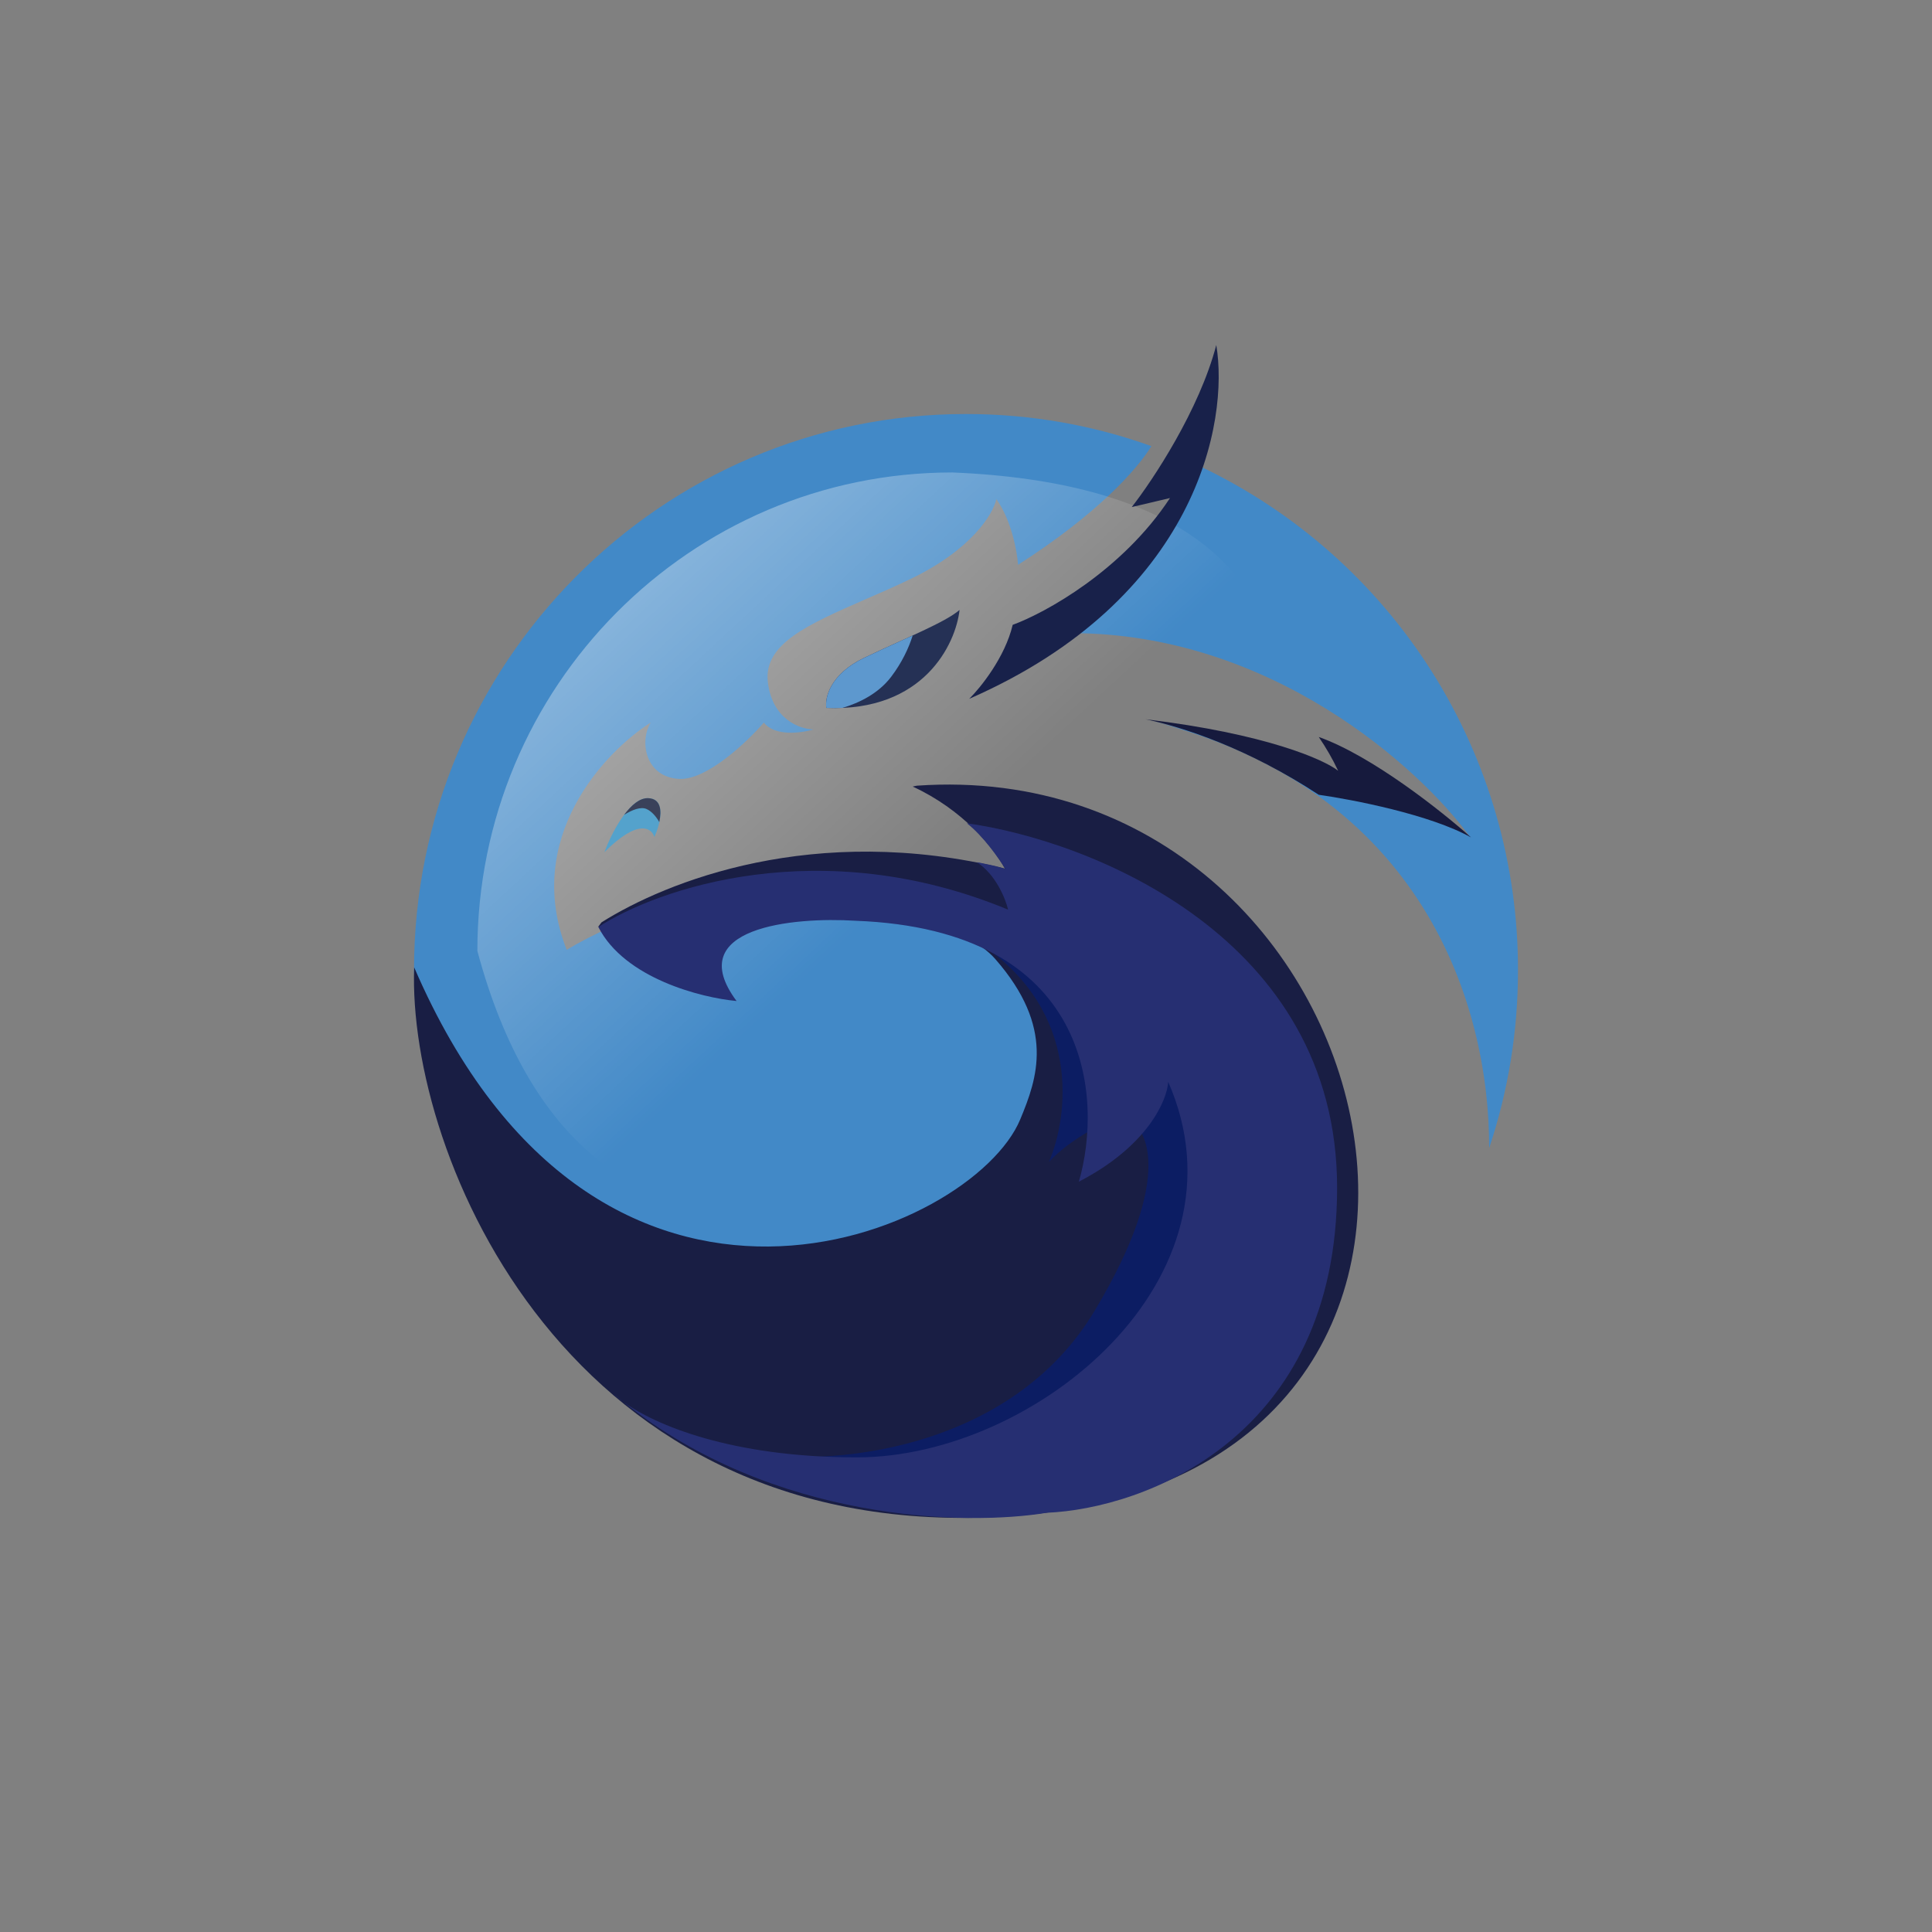 <svg width="24" height="24" viewBox="0 0 24 24" fill="none" xmlns="http://www.w3.org/2000/svg">
<rect x="0" y="0" width="24" height="24" fill="#808080" stroke="none"/>
<path fill-rule="evenodd" clip-rule="evenodd" d="M18.499 14.261C18.503 12.493 17.687 9.818 14.328 8.962C15.419 9.23 17.45 9.817 18.249 10.38C17.636 9.542 15.79 7.865 13.307 7.865C13.769 7.48 14.621 6.613 14.906 5.792C16.09 6.354 17.09 7.24 17.79 8.348C18.489 9.456 18.859 10.741 18.857 12.051C18.858 12.802 18.737 13.549 18.499 14.261ZM5.143 12.089V12.051C5.143 8.236 8.213 5.143 12 5.143C12.808 5.143 13.583 5.283 14.303 5.542C14.123 5.834 13.638 6.38 12.647 7.016C12.635 6.852 12.564 6.459 12.377 6.201C12.339 6.38 12.072 6.829 11.305 7.195C11.114 7.287 10.926 7.369 10.748 7.446C10.036 7.758 9.487 7.998 9.538 8.468C9.59 8.937 9.938 9.059 10.106 9.061C9.957 9.106 9.625 9.152 9.489 8.976C9.281 9.216 8.779 9.693 8.438 9.676C8.012 9.654 7.941 9.204 8.084 8.976C7.509 9.34 6.495 10.415 7.04 11.799C7.628 11.442 9.143 10.787 10.502 11.024C10.894 11.093 11.204 11.136 11.456 11.17C12.293 11.283 12.487 11.31 12.929 11.929C13.505 12.735 12.952 15.675 9.489 15.93C7.008 16.112 5.645 13.701 5.143 12.089Z" fill="#4289C7"/>
<path d="M5.93 11.813C5.93 8.531 8.572 5.869 11.831 5.869C22.681 6.319 8.535 21.525 5.93 11.813Z" fill="url(#paint0_linear_155_247)"/>
<path fill-rule="evenodd" clip-rule="evenodd" d="M7.472 11.458C7.457 11.477 7.443 11.496 7.429 11.516C8.762 11.297 11.621 11.063 12.365 11.915C13.109 12.766 12.886 13.395 12.674 13.905C12.085 15.327 7.437 17.325 5.145 12.017C5.059 14.345 7.054 19.196 12.525 18.837C19.481 18.382 17.336 9.345 11.389 9.76L11.338 9.771C11.955 10.055 12.342 10.525 12.483 10.79C10.111 10.213 8.277 10.95 7.472 11.458Z" fill="#191E44"/>
<path d="M12.179 11.726C13.442 12.565 13.272 13.881 13.029 14.435C13.314 14.127 13.76 13.922 13.949 13.858C14.252 13.963 14.608 14.594 13.601 16.278C12.596 17.962 10.494 18.18 9.569 18.078L10.176 18.488L14.686 17.396L15.622 13.342L12.179 11.682V11.726Z" fill="#0C1D63"/>
<path d="M9.15 12.435C8.714 12.395 7.76 12.155 7.433 11.516C8.158 11.041 10.191 10.333 12.523 11.3C12.491 11.165 12.369 10.86 12.134 10.711C12.215 10.725 12.399 10.761 12.488 10.794C12.413 10.671 12.214 10.383 12.011 10.227C13.544 10.44 16.61 11.643 16.61 14.754C16.61 17.864 14.206 18.742 13.004 18.792C12.012 18.958 9.602 18.907 7.751 17.421C7.707 17.389 7.665 17.355 7.626 17.318L7.751 17.421C8.135 17.697 9.078 18.104 10.644 18.104C12.864 18.104 15.579 15.876 14.512 13.439C14.498 13.669 14.255 14.239 13.402 14.679C13.703 13.645 13.569 11.548 10.627 11.438C9.851 11.389 8.468 11.521 9.15 12.435Z" fill="#262F72"/>
<path d="M16.382 9.873C15.496 9.292 14.687 9.03 14.23 8.935C15.728 9.115 16.45 9.437 16.623 9.575C16.554 9.428 16.473 9.288 16.382 9.155C17.044 9.389 17.919 10.085 18.274 10.403C17.771 10.12 16.802 9.932 16.382 9.873Z" fill="#161A3D"/>
<path d="M12.58 7.762C12.485 8.165 12.18 8.543 12.04 8.681C14.876 7.439 15.268 5.233 15.109 4.286C14.899 5.091 14.322 5.963 14.059 6.299L14.534 6.187C13.94 7.09 12.984 7.614 12.58 7.762Z" fill="#18214A"/>
<path d="M10.734 8.172C10.31 8.375 10.245 8.671 10.265 8.794C11.473 8.844 11.872 8.003 11.92 7.577C11.737 7.734 11.264 7.919 10.734 8.172Z" fill="#253155"/>
<path fill-rule="evenodd" clip-rule="evenodd" d="M10.464 8.794C10.678 8.731 10.914 8.613 11.07 8.408C11.205 8.23 11.289 8.049 11.338 7.894C11.286 7.918 11.233 7.942 11.177 7.967C11.039 8.03 10.889 8.098 10.734 8.172C10.31 8.375 10.245 8.671 10.265 8.794C10.334 8.797 10.4 8.797 10.464 8.794Z" fill="#5D98CE"/>
<path d="M8.052 9.915C7.82 9.906 7.592 10.358 7.508 10.586C7.928 10.165 8.096 10.286 8.129 10.398C8.2 10.241 8.285 9.924 8.052 9.915Z" fill="#54A2CC"/>
<path fill-rule="evenodd" clip-rule="evenodd" d="M7.752 10.123C7.854 10.059 7.96 10.018 8.032 10.05C8.096 10.079 8.15 10.142 8.19 10.212C8.221 10.068 8.21 9.921 8.052 9.915C7.947 9.911 7.843 10.001 7.752 10.123Z" fill="#3A415A"/>
<defs>
<linearGradient id="paint0_linear_155_247" x1="8.092" y1="6.229" x2="11.934" y2="10.356" gradientUnits="userSpaceOnUse">
<stop stop-color="white" stop-opacity="0.41"/>
<stop offset="1" stop-color="white" stop-opacity="0"/>
</linearGradient>
</defs>
</svg>
